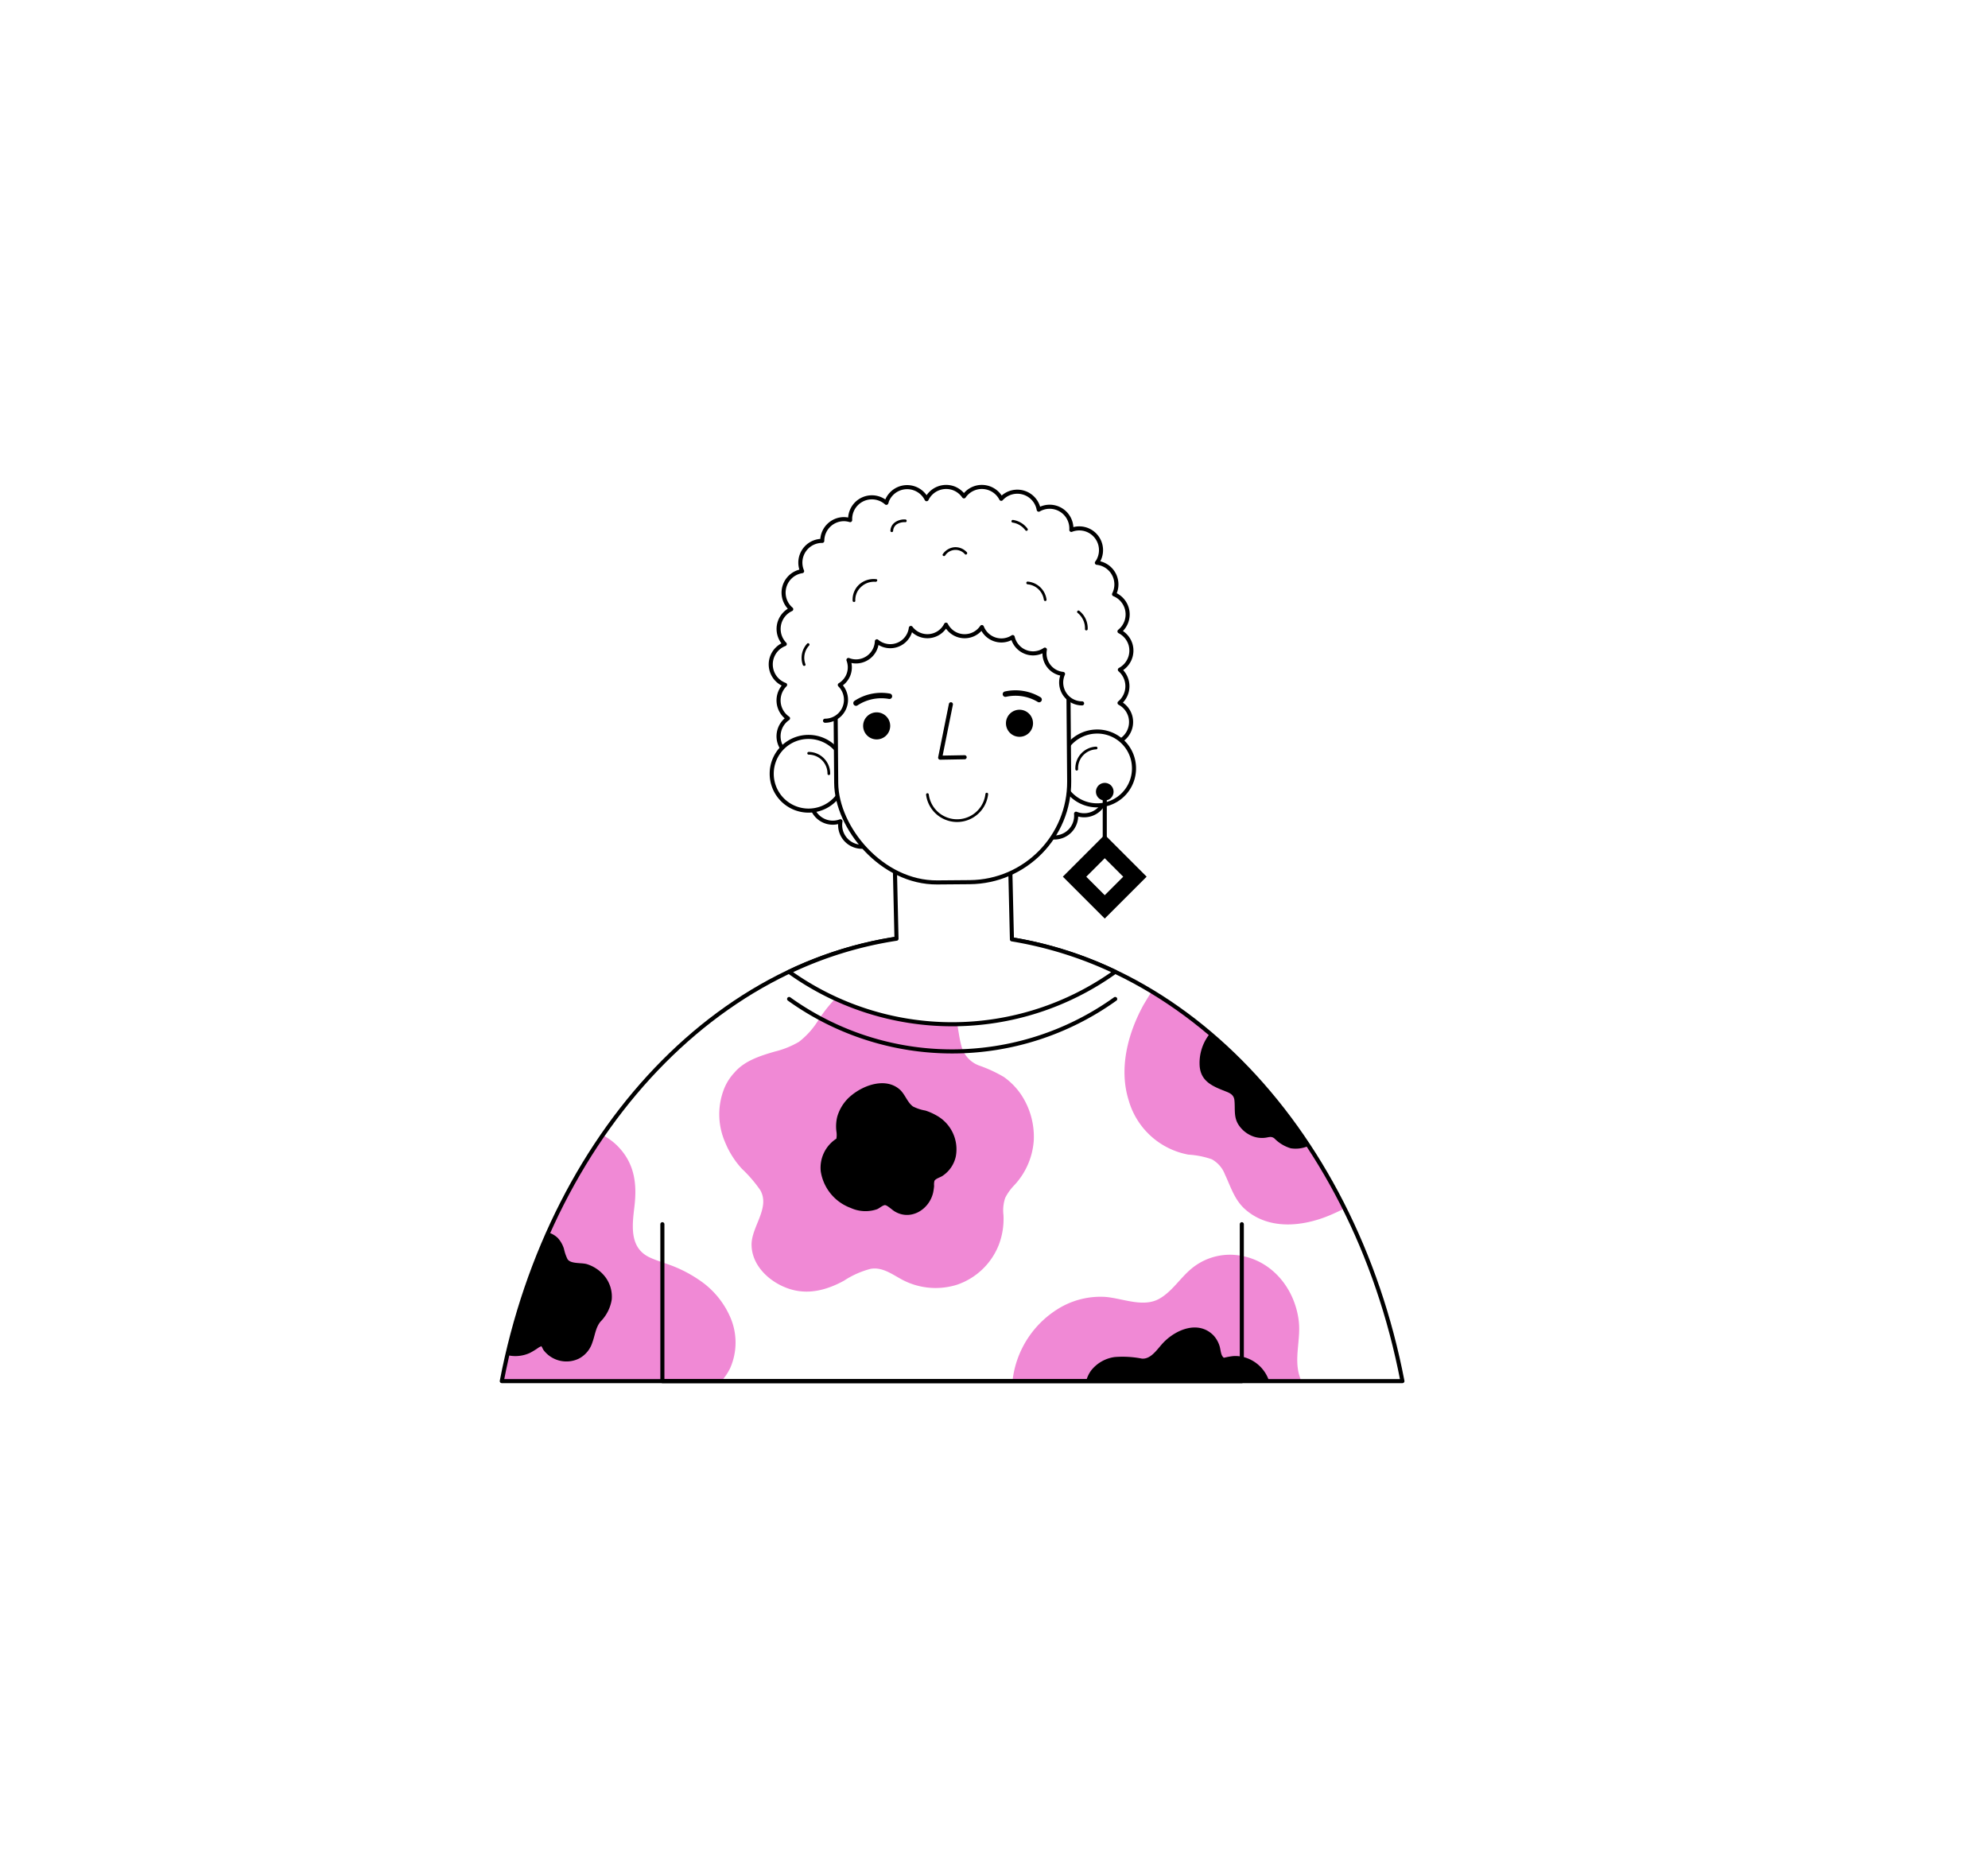 <svg xmlns="http://www.w3.org/2000/svg" viewBox="0 0 365.8 343.69"><defs><style>.cls-1,.cls-4,.cls-5{fill:#fff;}.cls-2{fill:#f089d5;}.cls-3,.cls-6,.cls-7,.cls-8{fill:none;}.cls-3,.cls-4,.cls-5,.cls-6,.cls-7,.cls-8{stroke:#000;}.cls-3,.cls-4,.cls-6,.cls-7{stroke-linecap:round;stroke-linejoin:round;}.cls-3,.cls-4,.cls-5,.cls-8{stroke-width:0.75px;}.cls-5,.cls-8{stroke-miterlimit:10;}.cls-6{stroke-width:0.5px;}</style></defs><g id="Layer_2" data-name="Layer 2"><g id="OBJECTS"><rect class="cls-1" width="365.8" height="343.69"/><path class="cls-1" d="M258.05,254.12C249,207,215.33,171.94,175.19,171.94s-73.8,35-82.86,82.18Z"/><path class="cls-2" d="M187.88,201.39a12.72,12.72,0,0,0-3.18-3.24,25.66,25.66,0,0,0-4.61-2.12,5.24,5.24,0,0,1-3.22-3.71c-.45-1.66-.56-3.4-1-5.06-1.91-7.4-10.42-10-17-7.17-3.51,1.54-6,4.24-8.13,7.35a14.93,14.93,0,0,1-3.71,4.24,16.39,16.39,0,0,1-4.49,1.81c-2.72.8-5.56,1.69-7.42,3.88a9.61,9.61,0,0,0-1.8,2.76,12.84,12.84,0,0,0,.06,9.94,16.29,16.29,0,0,0,3.15,5,24.52,24.52,0,0,1,3.36,3.91c1.86,3.25-1.58,6.67-1.6,10,0,3.83,3.22,6.83,6.6,8.05,3.61,1.31,7.12.4,10.38-1.37a16.47,16.47,0,0,1,4.94-2.2c1.95-.33,3.57.75,5.19,1.66a13.16,13.16,0,0,0,10.74,1.25,12.63,12.63,0,0,0,7.61-7.24,13.33,13.33,0,0,0,.89-5.59,7.19,7.19,0,0,1,.32-3.13,9.46,9.46,0,0,1,1.61-2.27,13.36,13.36,0,0,0,3.65-8.34A14,14,0,0,0,187.88,201.39Z"/><path class="cls-2" d="M211.93,182.44c-.53.79-1,1.59-1.5,2.42-2.89,5.23-4.6,11.71-2.75,17.59a14.08,14.08,0,0,0,11,10,15.71,15.71,0,0,1,4.31.86,5.37,5.37,0,0,1,2.4,2.78c1.07,2.26,1.75,4.65,3.68,6.38,4.37,3.9,10.61,3.24,15.63,1.13.9-.38,1.79-.8,2.67-1.23C238.83,205.16,226.53,191.26,211.93,182.44Z"/><path class="cls-2" d="M239.46,254.12c-.14-.33-.26-.67-.37-1-1-3.28.3-6.76-.12-10.11-.76-6.19-5.27-11.53-11.68-12.1a11.07,11.07,0,0,0-8,2.47c-2.11,1.72-3.61,4.27-6,5.6-3,1.66-6.78-.13-10-.36a14.86,14.86,0,0,0-8.11,1.91,17.9,17.9,0,0,0-8.88,13.61Z"/><path class="cls-2" d="M132.74,254.12a10.27,10.27,0,0,0,1.61-2.38,11.67,11.67,0,0,0,.12-9.15,15.8,15.8,0,0,0-5.87-7.11,24,24,0,0,0-4.23-2.3c-1.55-.66-3.21-1.08-4.74-1.78-3.83-1.73-3.32-5.81-2.9-9.34.47-3.91.13-7.48-2.51-10.56a10.8,10.8,0,0,0-3.3-2.62,119.17,119.17,0,0,0-18.59,45.24Z"/><path class="cls-3" d="M258.05,254.12C249,207,215.33,171.94,175.19,171.94s-73.8,35-82.86,82.18Z"/><polyline class="cls-3" points="121.88 225.25 121.88 254.12 228.5 254.12 228.5 225.25"/><path class="cls-3" d="M145.2,183.81a51.47,51.47,0,0,0,60,0"/><path d="M94,249.46a6.4,6.4,0,0,0,3.53-.54,14.39,14.39,0,0,0,1.62-1c.3-.19.57-.17.35-.34.21.16.35.59.5.81a5.28,5.28,0,0,0,6.52,1.59A5.07,5.07,0,0,0,109,247c.49-1.31.58-2.69,1.48-3.81a7.42,7.42,0,0,0,2.08-4.08,6,6,0,0,0-1.24-4.22A6.83,6.83,0,0,0,108,232.6c-1-.31-3,0-3.58-.93a8.28,8.28,0,0,1-.65-1.89,5.2,5.2,0,0,0-1.14-2,4.22,4.22,0,0,0-1.72-1,124.06,124.06,0,0,0-7.53,22.52C93.56,249.38,93.77,249.43,94,249.46Z"/><path d="M172.28,205.22a10.77,10.77,0,0,0-2-.88,7.88,7.88,0,0,1-2.3-.76c-1.07-.79-1.46-2.31-2.5-3.18-2.56-2.15-6.47-.77-8.76,1.1a7.84,7.84,0,0,0-2.67,4,7.44,7.44,0,0,0-.15,2.66,4.28,4.28,0,0,1,0,1.35,6.36,6.36,0,0,0-2.88,6,8.56,8.56,0,0,0,5.52,6.75,6.52,6.52,0,0,0,4.85.23c.4-.16,1.07-.76,1.46-.75s1.26.83,1.7,1.11c2.95,1.85,6.42-.24,7.15-3.41a10.42,10.42,0,0,0,.18-1.23,2.88,2.88,0,0,1,.06-.93c.26-.47,1.16-.65,1.6-1a5.74,5.74,0,0,0,2.33-3.49A7.11,7.11,0,0,0,172.28,205.22Z"/><path d="M233.52,254.12a6.7,6.7,0,0,0-4.39-4.34,6,6,0,0,0-2.24-.26,11.55,11.55,0,0,0-1.31.22c-.44.08-.35.16-.59-.12-.38-.44-.41-1.49-.6-2a5,5,0,0,0-1.19-2c-2.76-2.67-6.78-1-9.08,1.36-1.09,1.1-2.25,3.14-4,3a18.48,18.48,0,0,0-5-.29,6.64,6.64,0,0,0-4.36,2.49,5.72,5.72,0,0,0-.92,2Z"/><path d="M225.42,200.77c.89.34,1.62.66,1.72,1.69.16,1.57-.16,3,.7,4.41a5.41,5.41,0,0,0,3,2.31,4.83,4.83,0,0,0,1.89.17c.73-.07,1.15-.36,1.77.12a7,7,0,0,0,3,1.81,5.78,5.78,0,0,0,3.3-.45,96.57,96.57,0,0,0-18.14-20.69,8.59,8.59,0,0,0-1.91,6.09C221,199,223.16,199.88,225.42,200.77Z"/><path class="cls-4" d="M186.2,172.84l-.29-12.26a9.55,9.55,0,0,0-9.78-9.33l-2.11.05a9.55,9.55,0,0,0-9.33,9.77l.27,11.65a70.56,70.56,0,0,0-19.76,6.09,51.47,51.47,0,0,0,60,0A71.07,71.07,0,0,0,186.2,172.84Z"/><path class="cls-4" d="M208,131.86a4,4,0,0,0-2-2.52,4,4,0,0,0,.06-6.11,4,4,0,0,0,2-4.51,4,4,0,0,0-2.07-2.55,4,4,0,0,0,1.37-4.14,4,4,0,0,0-2.37-2.69,4,4,0,0,0-3.16-5.79,3.21,3.21,0,0,0,.21-.3,4,4,0,0,0-4.91-5.75,4,4,0,0,0-6-3.72,4,4,0,0,0-6.9-2,4,4,0,0,0-6.86-.45,4.06,4.06,0,0,0-1.87-1.48,4,4,0,0,0-5,2,4,4,0,0,0-7.32.36c0,.11-.06.21-.09.31a4,4,0,0,0-6.66,3c0,.06,0,.12,0,.18a4.24,4.24,0,0,0-1.13-.18,4,4,0,0,0-4,4,4,4,0,0,0-3.71,5.57,4,4,0,0,0-2,7,4,4,0,0,0-1.19,6.42,4,4,0,0,0,.06,7.5,4,4,0,0,0,.54,6.16,4,4,0,0,0,.86,7.05,4.07,4.07,0,0,0-.63,2.15,4,4,0,0,0,4,4,4.89,4.89,0,0,0,.55,0,4,4,0,0,0,3.47,6,4,4,0,0,0,1.4-.26,4.07,4.07,0,0,0-.06.61,4,4,0,0,0,7.36,2.25,23.4,23.4,0,0,0,7.24,1.15h11.65A23.26,23.26,0,0,0,191,152.72a4,4,0,0,0,7-3,4,4,0,0,0,2.49.16,4,4,0,0,0,2.1-6.41,4.15,4.15,0,0,0,.92-.12,4,4,0,0,0,2.88-4.91,4,4,0,0,0-1-1.8A4,4,0,0,0,208,131.86Z"/><path class="cls-5" d="M142,142.24a6.78,6.78,0,1,0,6.86-6.65A6.76,6.76,0,0,0,142,142.24Z"/><path class="cls-6" d="M152.51,142.36a3.73,3.73,0,0,0-3.71-3.76"/><path class="cls-5" d="M208.65,141a6.79,6.79,0,1,1-7.11-6.39A6.76,6.76,0,0,1,208.65,141Z"/><path class="cls-6" d="M198.12,141.53a3.74,3.74,0,0,1,3.57-3.9"/><rect class="cls-5" x="153.78" y="105.57" width="42.87" height="56.78" rx="18.44" transform="translate(-1.09 1.43) rotate(-0.47)"/><path class="cls-6" d="M181.57,146.11a5.5,5.5,0,0,1-10.92.09"/><path d="M163.8,133.62a2.49,2.49,0,1,1-2.43-2.55A2.49,2.49,0,0,1,163.8,133.62Z"/><path d="M190.08,133.14a2.49,2.49,0,1,1-2.43-2.55A2.49,2.49,0,0,1,190.08,133.14Z"/><path class="cls-7" d="M185,127.72a8.46,8.46,0,0,1,6.2,1"/><path class="cls-7" d="M163.66,128.11a8.46,8.46,0,0,0-6.15,1.26"/><polyline class="cls-3" points="177.5 139.33 172.99 139.41 174.97 129.58"/><path class="cls-1" d="M199.56,121.74a3.74,3.74,0,0,0,.34-1.56,3.86,3.86,0,0,0-1.66-3.17c0-1.22-.06-2.48-.18-3.61-.4-3.8-5.39-6-9.45-8.35S177.07,102.47,169,103s-16.46,9-16.46,9l-1.26,7.16a3.84,3.84,0,0,0-1.45,6.36,3.85,3.85,0,1,0,4.73.54,3.78,3.78,0,0,0,1.59-4.6,3.78,3.78,0,0,0,1.39.27,3.85,3.85,0,0,0,3.84-3.7,3.82,3.82,0,0,0,6.25-2.46,3.82,3.82,0,0,0,6.47-.6,3.83,3.83,0,0,0,6.6.44,3.85,3.85,0,0,0,3.59,2.46,3.8,3.8,0,0,0,2.08-.62,3.86,3.86,0,0,0,3.74,3,3.82,3.82,0,0,0,2.18-.69A3.78,3.78,0,0,0,195.6,124a3.91,3.91,0,0,0-.34,1.57,3.86,3.86,0,1,0,4.3-3.81Zm-45.78-2.61.1-.06a.38.38,0,0,0,0,.1Z"/><path class="cls-3" d="M151.81,132.61a3.85,3.85,0,0,0,2.72-6.58,3.78,3.78,0,0,0,1.59-4.6,3.78,3.78,0,0,0,1.39.27,3.85,3.85,0,0,0,3.84-3.7,3.82,3.82,0,0,0,6.25-2.46,3.82,3.82,0,0,0,6.47-.6,3.83,3.83,0,0,0,6.6.44,3.85,3.85,0,0,0,3.59,2.46,3.8,3.8,0,0,0,2.08-.62,3.86,3.86,0,0,0,3.74,3,3.82,3.82,0,0,0,2.18-.69A3.78,3.78,0,0,0,195.6,124a3.91,3.91,0,0,0-.34,1.57,3.85,3.85,0,0,0,3.85,3.85"/><path d="M198.26,112.75a3.62,3.62,0,0,1,1.38,3c0,.32.48.32.5,0a4.08,4.08,0,0,0-1.52-3.34.25.25,0,0,0-.36,0,.26.26,0,0,0,0,.35Z"/><path d="M186.3,96.15a3.61,3.61,0,0,1,2.36,1.4.26.26,0,0,0,.34.09.25.25,0,0,0,.09-.34,4.06,4.06,0,0,0-2.66-1.63.26.26,0,0,0-.31.17.25.25,0,0,0,.18.31Z"/><path d="M189.07,107.51a3.32,3.32,0,0,1,3,2.83.27.27,0,0,0,.25.25.24.24,0,0,0,.25-.25,3.83,3.83,0,0,0-3.48-3.33c-.32,0-.32.48,0,.5Z"/><path d="M157.38,110.6a3.25,3.25,0,0,1,1-2.55,3.48,3.48,0,0,1,2.73-1c.31,0,.45-.43.13-.48a4,4,0,0,0-3.17,1,3.74,3.74,0,0,0-1.18,2.95c0,.32.52.32.5,0Z"/><path d="M164.34,97.66a1.56,1.56,0,0,1,.67-1.19,2.66,2.66,0,0,1,1.58-.39c.32,0,.32-.49,0-.5a3,3,0,0,0-1.89.51,2,2,0,0,0-.86,1.57c0,.32.49.32.5,0Z"/><path d="M173.91,102.21a2.29,2.29,0,0,1,3.64-.24c.21.23.57-.12.35-.36a2.83,2.83,0,0,0-2.32-.92,2.9,2.9,0,0,0-2.1,1.27c-.18.26.25.51.43.25Z"/><path d="M148.21,122.22a3.3,3.3,0,0,1,.67-3.44c.22-.24-.13-.59-.36-.36a3.85,3.85,0,0,0-.79,3.94c.11.29.59.16.48-.14Z"/><path d="M204.9,145.67a1.62,1.62,0,1,1-1.62-1.62A1.61,1.61,0,0,1,204.9,145.67Z"/><line class="cls-8" x1="203.28" y1="145.97" x2="203.28" y2="158.43"/><rect x="197.83" y="155.86" width="10.9" height="10.9" transform="translate(173.6 -96.5) rotate(45)"/><rect class="cls-1" x="200.88" y="158.91" width="4.81" height="4.81" transform="translate(173.6 -96.5) rotate(45)"/></g></g></svg>